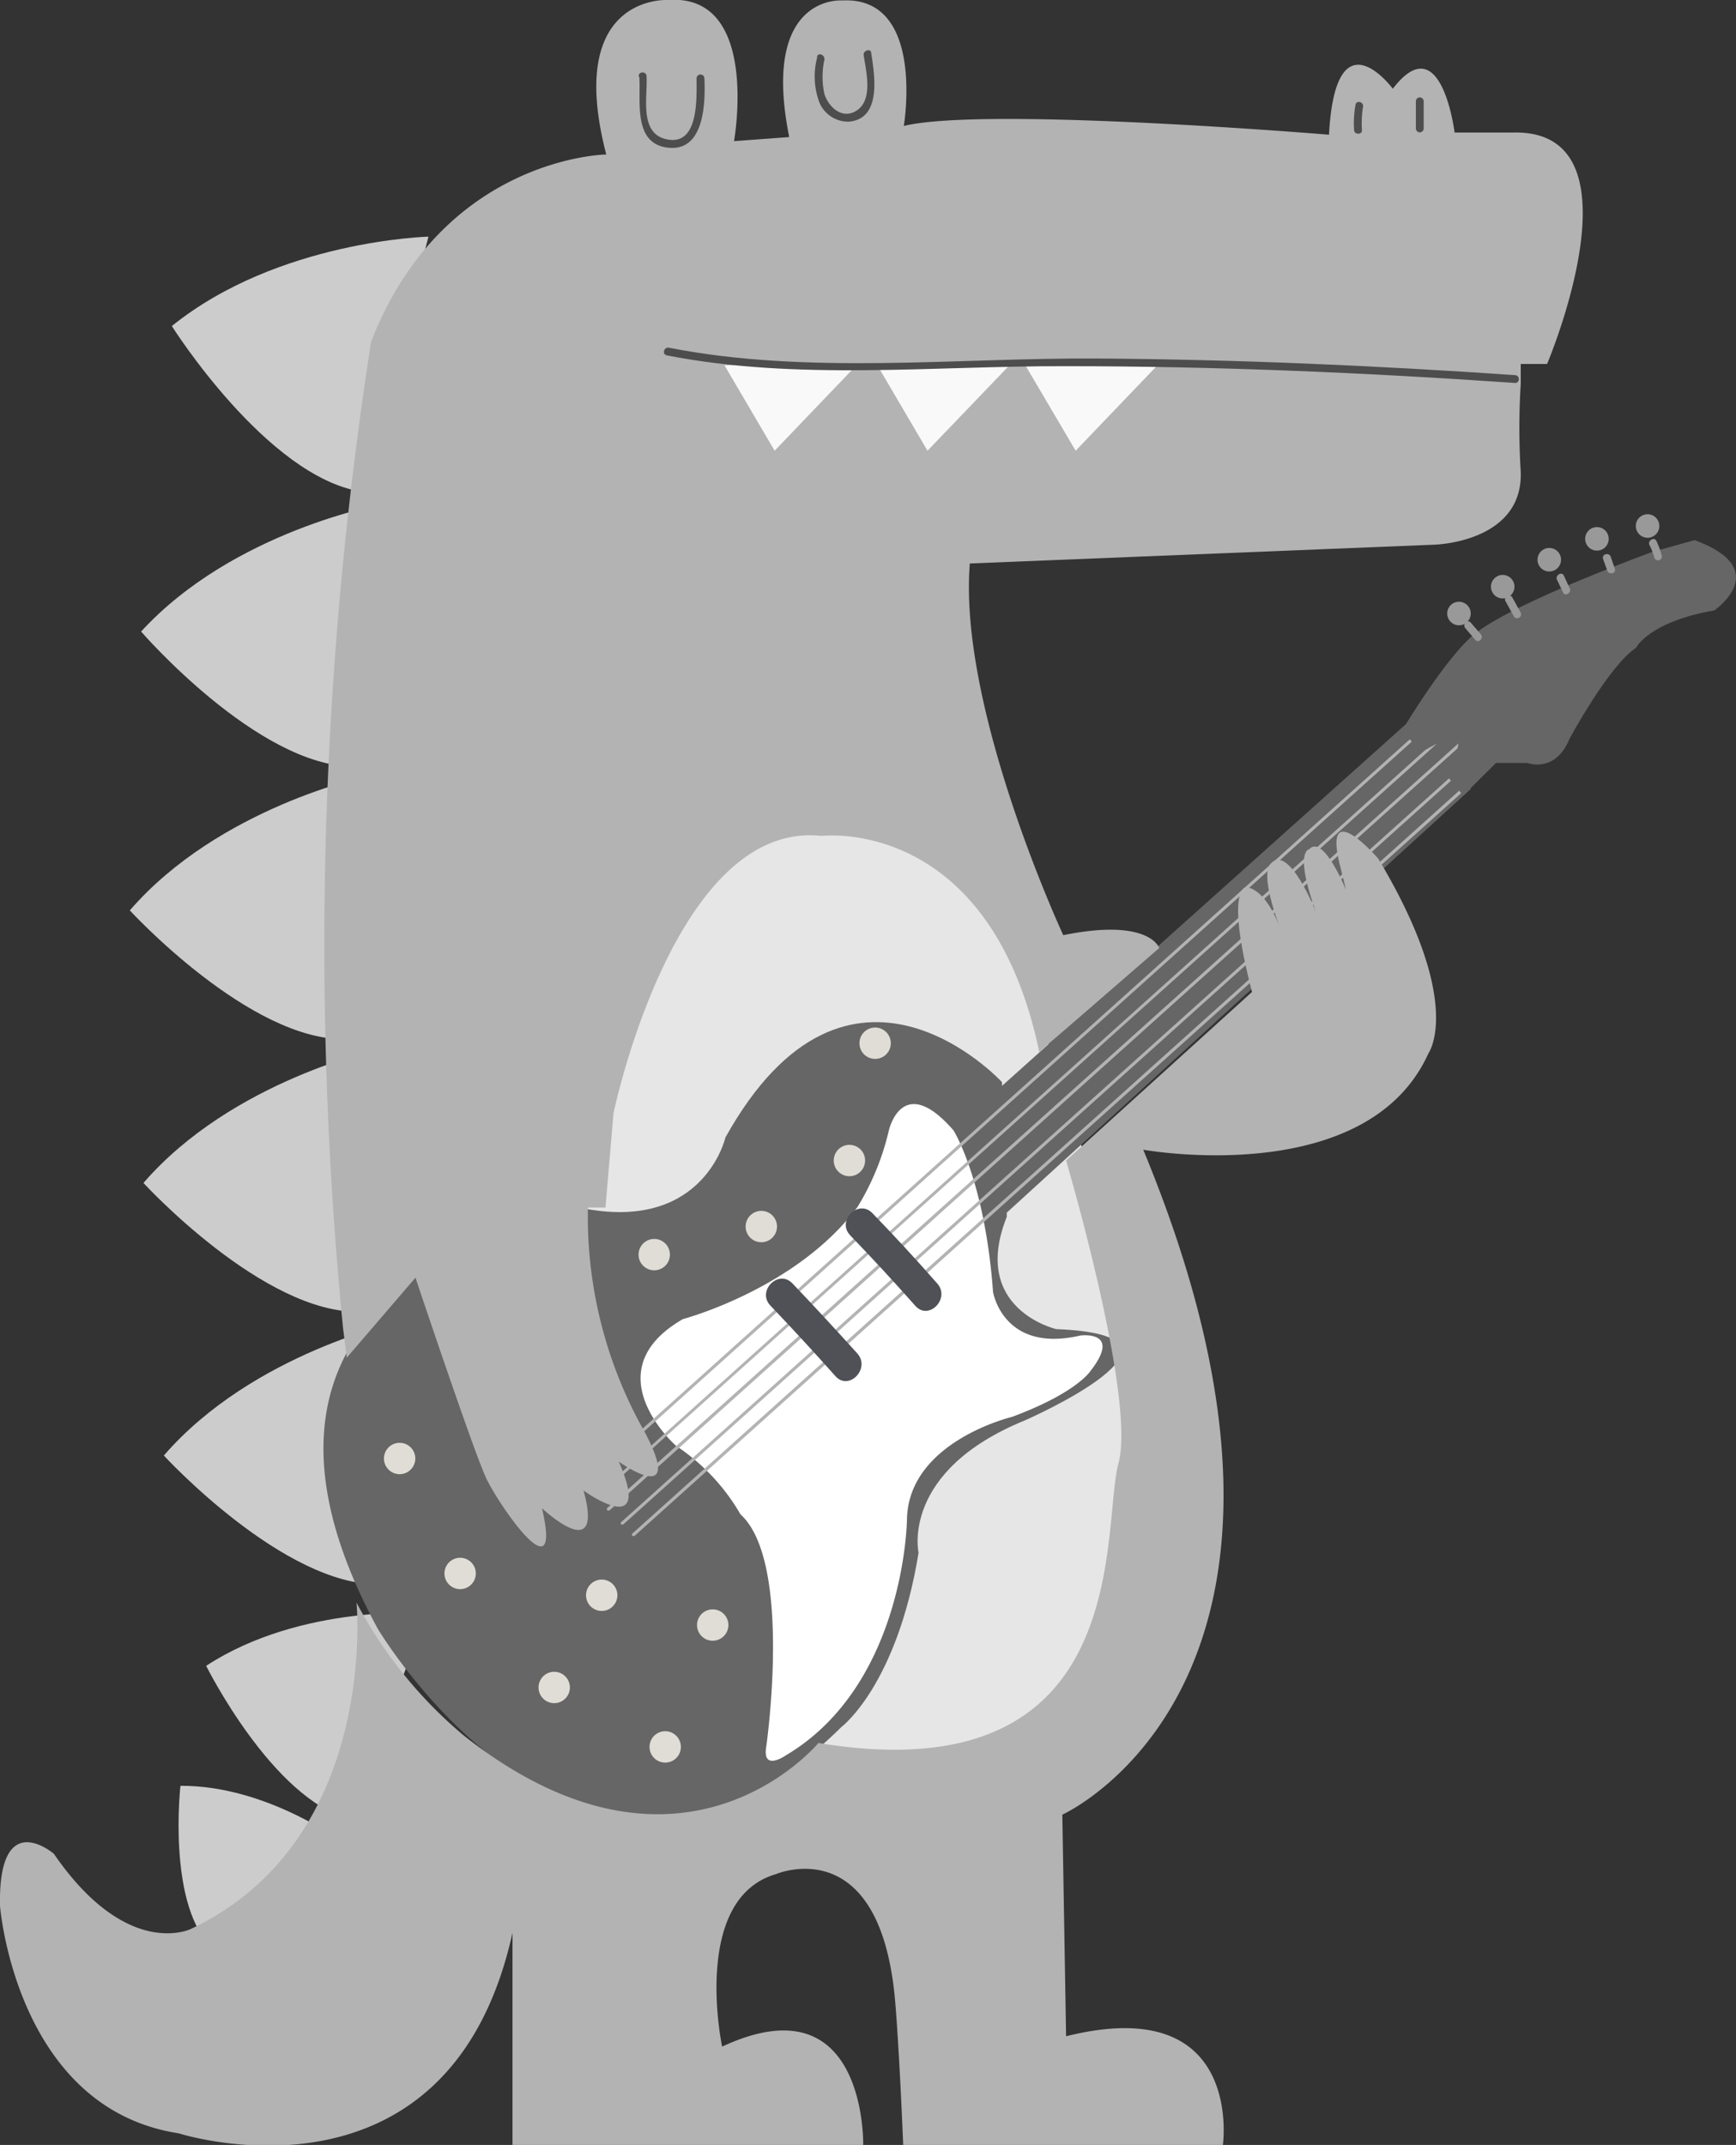 <svg xmlns="http://www.w3.org/2000/svg" viewBox="0 0 110.73 136.77"><rect x="0" y="0" width="110.73" height="136.77" fill="#333333" stroke="none"/><defs><style>.cls-1{fill:#ccc;}.cls-2{fill:#e6e6e6;stroke:#e6e6e6;stroke-miterlimit:10;}.cls-3{fill:#666;}.cls-4{fill:#fff;}.cls-5{fill:#b3b3b3;}.cls-6{fill:#e0ddd6;}.cls-7{fill:#4f5157;}.cls-8{fill:#999;}.cls-9{fill:#4d4d4d;}.cls-10{fill:#f9f9f9;}</style></defs><title>Crocodile</title><g id="Layer_2" data-name="Layer 2"><g id="GREY_SCALE" data-name="GREY SCALE"><g id="DESIGN_copy_2" data-name="DESIGN copy 2"><g id="HIPHOP"><g id="H_Crocodile"><g id="Scale"><path class="cls-1" d="M27.33,15.09s-9.6.24-16.37,5.7c0,0,6.05,9.61,12.1,10.56Z"/><path class="cls-1" d="M24.35,32.16S14.89,33.85,9,40.27c0,0,7.43,8.59,13.56,8.61Z"/><path class="cls-1" d="M23.36,49.5s-9.41,2-15.08,8.55c0,0,7.68,8.37,13.81,8.21Z"/><path class="cls-1" d="M24.23,66.88s-9.41,2-15.08,8.55c0,0,7.68,8.37,13.81,8.21Z"/><path class="cls-1" d="M25.53,84.26s-9.4,2-15.08,8.55c0,0,7.69,8.37,13.81,8.21Z"/><path class="cls-1" d="M27.21,102.86s-8-.6-14.06,3.36c0,0,4.21,8.48,9.15,9.77Z"/><path class="cls-1" d="M22,117.58s-4.91-3.74-10.49-3.71c0,0-.82,7.24,1.83,10.14Z"/></g><g id="upper_green_copy_5" data-name="upper_green copy 5"><path class="cls-2" d="M35.57,75.83S36.84,50.66,52.49,51.6c0,0,10.11-1.29,13.64,14.4,0,0,20.33,52.45-15.28,45C50.85,111,33.17,87.77,35.57,75.83Z"/></g><g id="Guitar"><g id="Guitar_base"><path class="cls-3" d="M58.16,74.39,62.38,79l31.44-28.7-1.3-1.57s1.57-1.3.75-2.11c0,0-.88-.28-2,.81L89.87,46Z"/><path class="cls-3" d="M63.91,69s-9.76-10.62-17.64,3.53c0,0-1.34,5.9-8.85,4.56,0,0-25.93,3.54-13.34,26.74,0,0,13.27,22.42,29.59,6.29,0,0,3.54-2.65,4.92-11.11,0,0-1.18-5.19,6.78-8.44,0,0,12.39-5.42,2-5.82,0,0-5.51-1.27-3.15-7.17Z"/></g><path class="cls-4" d="M60.82,72.08s2,3.16,2.52,10.3c0,0,.64,3.92,5.56,2.78,0,0,2.72-.37.64,2.28,0,0-.89,1.39-5,2.91,0,0-6.63,1.58-6.69,6.57,0,0-.13,10.49-7.71,15,0,0-1.52,1.07-1.27-.51,0,0,1.71-11.82-1.64-14.85a13.07,13.07,0,0,0-4.11-4.37s-5.37-4.73.44-8.08c0,0,7.21-1.9,11.13-7.14a16.4,16.4,0,0,0,2-4.87S57.53,68.29,60.82,72.08Z"/><g id="String"><path class="cls-5" d="M40.49,97.92,95.88,48.17c.09-.08,0-.22-.15-.14L40.34,97.78c-.09.08,0,.23.15.14Z"/><path class="cls-5" d="M39.77,97.19,95.16,47.44c.09-.08,0-.22-.14-.14L39.63,97.05c-.1.08,0,.23.14.14Z"/><path class="cls-5" d="M38.89,96.3,94.27,46.55c.1-.09,0-.23-.14-.14L38.74,96.15c-.09.09,0,.23.15.15Z"/><path class="cls-5" d="M38.11,95.51,93.5,45.76a.1.1,0,0,0-.14-.14L38,95.36c-.1.09,0,.23.14.15Z"/><path class="cls-5" d="M37.29,94.68,92.68,44.93c.1-.08,0-.23-.14-.14L37.15,94.54c-.09.08.05.22.14.14Z"/></g><path id="tip" class="cls-3" d="M89.45,46.54,90.61,48s4.21-2.68,1.5,1.25l1.22,1.48,2.09-2.08,2,0s1.78.69,2.69-1.54c0,0,2.49-4.64,4.24-5.8,0,0,.79-1.65,5-2.39,0,0,3.82-2.62-1.26-4.48l-2.69.75s-8.47,3.08-11.17,5.1C94.23,40.32,92.85,41,89.45,46.54Z"/></g><path id="down" class="cls-5" d="M22.74,102.19S24.21,117.31,12.17,123c0,0-4.06,2-8.73-4.79,0,0-3.56-3.08-3.44,3.31,0,0,1,12.91,11.4,14.51,0,0,17.24,5.53,21.29-12.79v13.57H55.06s.25-10.62-9-6.31c0,0-2-9.42,3.44-11,0,0,6.76-2.91,7.62,8.39,0,0,.24,2.8.49,8.9H78S79.39,127,68,129.84l-.24-14.13s19.17-8.6,5.16-42.4c0,0,14.25,2.58,18.19-6.14,0,0,2.33-3.2-3.2-12.42,0,0-3.72-4.3-2.37.71l.32,1.3s-1.45-3.6-2.35-2.61c0,0-1,.09.45,4.06,0,0-1.76-4.51-2.93-3.11,0,0-.72.45.59,4,0,0-.82-2.35-2.12-2.53,0,0-1.4-.09.36,6.68L68,74s4.47,15.12,3.34,19.31,1.13,21.16-19.14,17.83c0,0-8.67,10.52-22.6-.46A28.25,28.25,0,0,1,22.74,102.19Z"/><g id="Dots"><path class="cls-6" d="M45.46,104.62a1,1,0,0,0,0-2,1,1,0,0,0,0,2Z"/><path class="cls-6" d="M42.43,112.39a1,1,0,0,0,0-2,1,1,0,0,0,0,2Z"/><path class="cls-6" d="M35.35,108.6a1,1,0,0,0,0-2,1,1,0,0,0,0,2Z"/><path class="cls-6" d="M38.38,102.72a1,1,0,0,0,0-2,1,1,0,0,0,0,2Z"/><path class="cls-6" d="M29.35,101.33a1,1,0,0,0,0-2,1,1,0,0,0,0,2Z"/><path class="cls-6" d="M25.49,94a1,1,0,0,0,0-2,1,1,0,0,0,0,2Z"/><path class="cls-6" d="M41.73,81a1,1,0,0,0,0-2,1,1,0,0,0,0,2Z"/><path class="cls-6" d="M48.56,79.21a1,1,0,0,0,0-2,1,1,0,0,0,0,2Z"/><path class="cls-6" d="M54.18,75a1,1,0,0,0,0-2,1,1,0,0,0,0,2Z"/><path class="cls-6" d="M55.82,67.52a1,1,0,0,0,0-2,1,1,0,0,0,0,2Z"/></g><path id="upper" class="cls-5" d="M61.86,35.93l29.65-1.2s5.63-.14,5.49-4.63a45.18,45.18,0,0,1,0-5.63V23.21h1.68S105,8.31,96.57,8.45H92.78s-.84-6.84-3.94-2.79c0,0-3.65-4.94-4.07,2.93,0,0-21.92-1.82-27.12-.56,0,0,1.4-8.29-3.94-8,0,0-5.2-.42-3.37,8.71L46.82,9s1.69-9.43-4.21-9c0,0-6.61-.41-3.94,9.85,0,0-10.4.14-15,11.94a250.13,250.13,0,0,0-1.79,62.89l.24,1.89,4.38-5.1s3.68,11,4.5,12.76,4.9,7.65,3.57,1.94c0,0,4,3.77,2.65-1.13,0,0,4.49,3.27,2.25-1.84,0,0,4.29,3.07,1.63-1.93A27.82,27.82,0,0,1,37.5,77h1.12l.51-6S43,52.28,52.4,53.3c0,0,10.72-1.33,13.89,13.78l7.65-6.63s-.61-1.94-6.12-.82C67.82,59.63,61.11,45.21,61.86,35.93Z"/><g id="Key"><path class="cls-7" d="M54.23,78.77q2.12,2.2,4.14,4.48c.86,1,2.27-.46,1.41-1.41q-2-2.28-4.13-4.48c-.89-.93-2.31.48-1.42,1.41Z"/><path class="cls-7" d="M49.14,83.25q2.1,2.2,4.13,4.48c.86,1,2.27-.46,1.42-1.42-1.36-1.51-2.74-3-4.14-4.47-.89-.94-2.3.48-1.41,1.41Z"/><path class="cls-8" d="M94.46,40.45l-.65-.75c-.21-.25-.56.11-.35.35l.64.75c.21.24.56-.11.36-.35Z"/><path class="cls-8" d="M97,39.07l-.55-1a.25.25,0,0,0-.43.25l.55,1a.25.25,0,0,0,.43-.25Z"/><path class="cls-8" d="M100.13,37.53l-.38-.83c-.14-.29-.57,0-.44.26l.39.82c.13.29.56,0,.43-.25Z"/><path class="cls-8" d="M103,36.26l-.26-.76c-.11-.3-.59-.17-.49.14l.27.75c.11.3.59.17.48-.13Z"/><path class="cls-8" d="M106,35.44a5.42,5.42,0,0,0-.35-.95c-.14-.29-.58,0-.44.26a3.85,3.85,0,0,1,.31.82.25.25,0,0,0,.48-.13Z"/><path class="cls-8" d="M93.06,39.87a.75.75,0,0,0,0-1.5.75.75,0,0,0,0,1.5Z"/><path class="cls-8" d="M95.85,38.16a.75.75,0,0,0,0-1.5.75.75,0,0,0,0,1.5Z"/><path class="cls-8" d="M98.82,36.44a.75.75,0,0,0,0-1.5.75.75,0,0,0,0,1.5Z"/><path class="cls-8" d="M101.86,35.11a.75.75,0,0,0,0-1.5.75.75,0,0,0,0,1.5Z"/><path class="cls-8" d="M105.09,34.29a.75.75,0,0,0,0-1.5.75.75,0,0,0,0,1.5Z"/></g><g id="Eyes"><path class="cls-9" d="M40.78,4.92c.1,1.55-.42,4.27,1.86,4.5S45,6.59,44.93,5a.25.25,0,0,0-.5,0c0,1.27.16,4.42-2,3.86-1.67-.43-1.11-2.73-1.19-4,0-.32-.52-.32-.5,0Z"/><path class="cls-9" d="M52.13,3.64a4.73,4.73,0,0,0,.14,2.91,2,2,0,0,0,1.86,1.21c2.14-.17,1.65-3,1.44-4.38,0-.31-.53-.18-.48.14.16,1.08.68,3.09-.68,3.65-.84.34-1.58-.42-1.82-1.16a5.09,5.09,0,0,1,0-2.23c0-.32-.43-.45-.48-.14Z"/></g><g id="Nose"><path class="cls-9" d="M86.87,8.29a6.68,6.68,0,0,1,.07-1.48c.06-.31-.42-.45-.48-.13a6.64,6.64,0,0,0-.09,1.61c0,.31.53.32.5,0Z"/><path class="cls-9" d="M90.81,8.19V6.46a.25.25,0,0,0-.5,0V8.19a.25.25,0,0,0,.5,0Z"/></g><g id="Teeth"><polygon class="cls-10" points="46.21 23.29 49.41 28.74 54.63 23.29 46.21 23.29"/><polygon class="cls-10" points="55.96 23.29 59.16 28.74 64.39 23.29 55.96 23.29"/><polygon class="cls-10" points="65.4 23.29 68.61 28.74 73.83 23.29 65.4 23.29"/></g><g id="Mouth"><path class="cls-9" d="M42.53,22.66c8.34,1.63,17,.66,25.49.69,9.55,0,19.09.41,28.62,1.07.32,0,.32-.48,0-.5-8.87-.61-17.75-1-26.64-1.06s-18.44,1.06-27.34-.69c-.31-.06-.45.42-.13.49Z"/></g></g></g></g></g></g></svg>